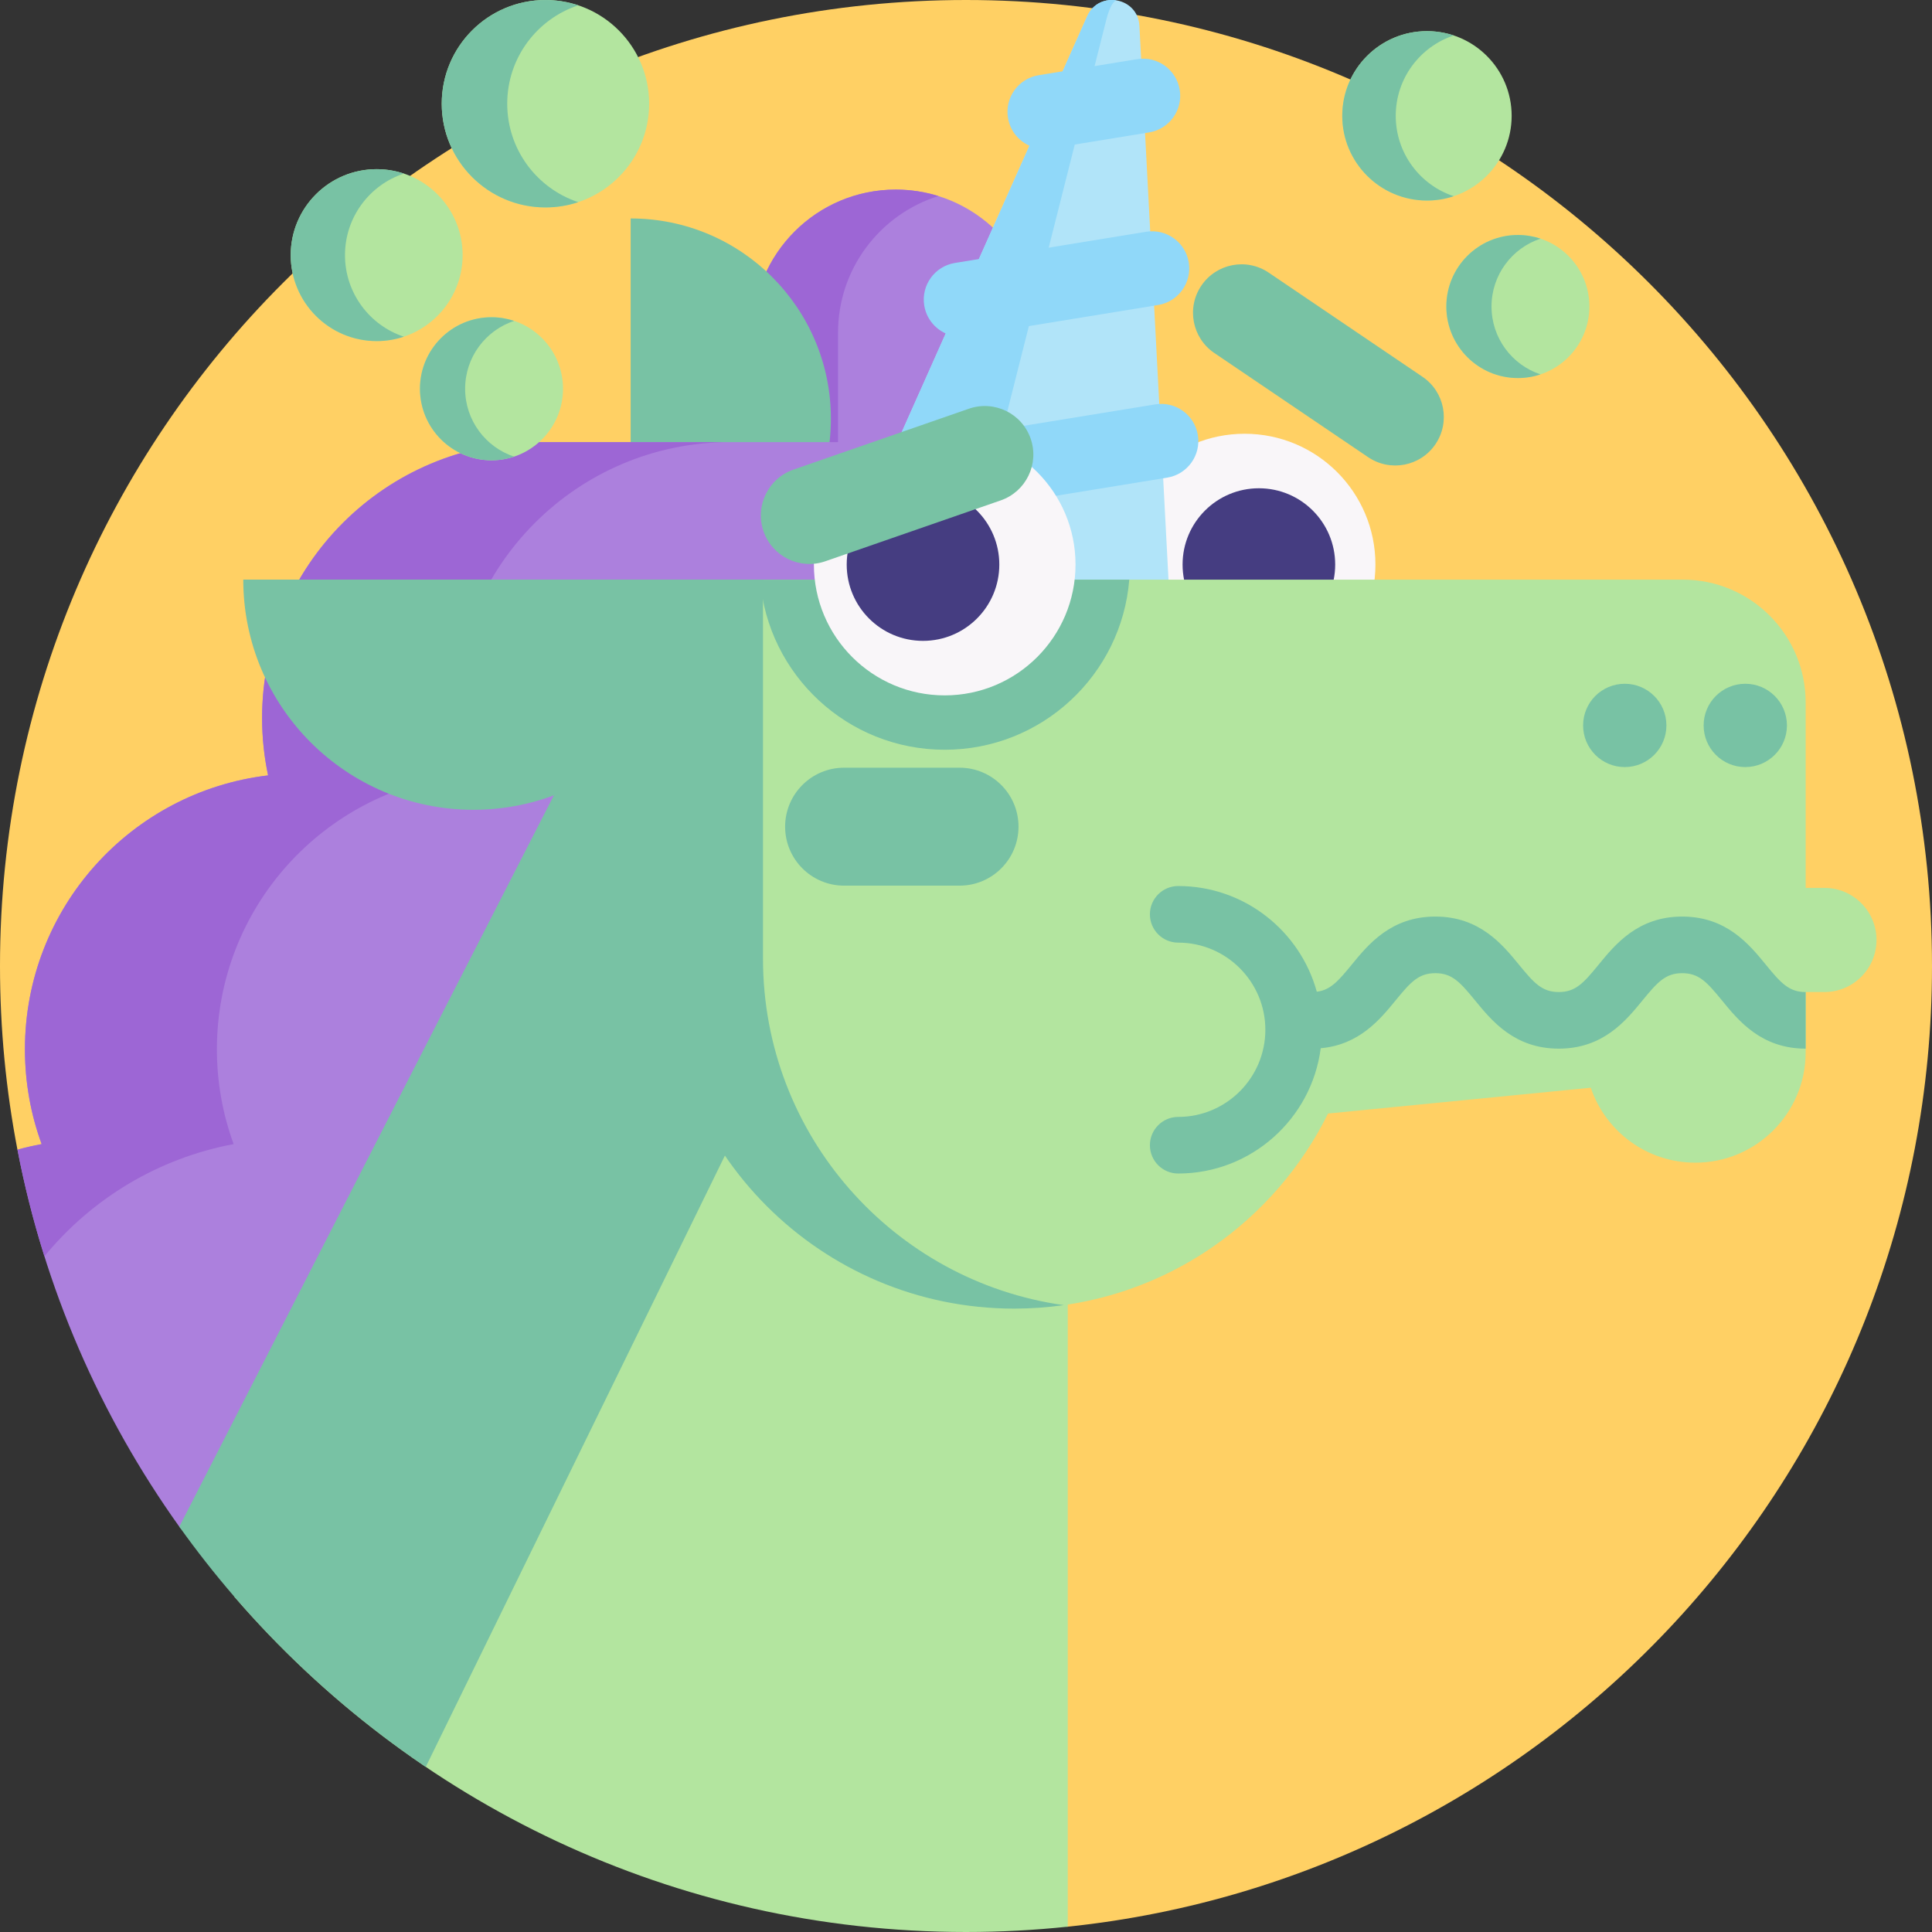 <svg id="Capa_1" enable-background="new 0 0 512 512" height="512" viewBox="0 0 512 512" width="512" xmlns="http://www.w3.org/2000/svg"><rect x="0" y="0" width="512" height="512" fill="#333333" stroke="none"/><g><path d="m512 256c0 132.276-100.322 241.12-229.029 254.596-8.863.928-192.557-104.428-278.35-205.924-3.033-15.758-4.621-32.029-4.621-48.672 0-141.385 114.615-256 256-256s256 114.615 256 256z" fill="#ffd064"/><g><path d="m362.558 121.149-40.75-27.598c-5.88-3.982-7.418-11.977-3.436-17.857 3.982-5.88 11.977-7.418 17.857-3.436l40.75 27.598c5.88 3.982 7.418 11.977 3.436 17.857-3.982 5.88-11.977 7.418-17.857 3.436z" fill="#78c2a4"/><circle cx="329.836" cy="149.616" fill="#f9f6f9" r="34.667"/><circle cx="333.617" cy="149.616" fill="#453d81" r="20.221"/><path d="m237.389 50.243c-20.937 0-37.91 16.973-37.91 37.91v45.891h75.819v-45.891c.001-20.937-16.972-37.91-37.909-37.91z" fill="#ac80dd"/><path d="m248.7 51.953c-15.42 4.82-26.61 19.21-26.61 36.2v45.89h-22.61v-45.89c0-20.93 16.97-37.91 37.91-37.91 3.94 0 7.73.6 11.31 1.71z" fill="#9d66d5"/><g><path d="m310.314 165.988-8.354-159.122c-.399-7.595-10.742-9.515-13.839-2.568l-64.895 145.528z" fill="#b1e4f9"/><g fill="#90d8f9"><path d="m296.05.128c-.812-.151-1.962 1.517-2.869 5.11l-38.043 150.511-31.912-5.923 64.888-145.529c1.551-3.473 4.919-4.729 7.936-4.169z"/><path d="m230.655 138.815c-3.965-.736-7.227-3.882-7.913-8.091-.873-5.361 2.765-10.415 8.126-11.289l75.286-12.269c5.363-.874 10.415 2.765 11.289 8.126s-2.765 10.415-8.126 11.289l-75.286 12.269c-1.152.187-2.29.166-3.376-.035z"/><path d="m252.849 89.065c-3.964-.736-7.226-3.882-7.912-8.09-.874-5.361 2.763-10.416 8.124-11.29l50.684-8.266c5.36-.874 10.415 2.763 11.29 8.124.874 5.361-2.763 10.416-8.124 11.29l-50.684 8.266c-1.153.188-2.292.167-3.378-.034z"/><path d="m275.034 39.312c-3.965-.736-7.227-3.883-7.913-8.092-.873-5.361 2.765-10.415 8.126-11.288l26.104-4.252c5.36-.875 10.415 2.765 11.288 8.126s-2.765 10.415-8.126 11.288l-26.104 4.252c-1.152.188-2.29.167-3.375-.034z"/></g></g><path d="m167.134 57.892c29.306 0 53.064 23.758 53.064 53.064s-23.758 53.064-53.064 53.064z" fill="#78c2a4"/><path d="m266.48 184.59h-51.03c.14 1.88.24 3.78.24 5.69 0 37.45-28.15 68.3-64.44 72.59 1.04 4.91 1.59 9.99 1.59 15.21 0 32.48-21.2 60.01-50.51 69.53 6.13 11.76 9.61 25.12 9.61 39.29 0 23.83 17.652 18.248 1.882 33.698-8.64-7.64-15.878-5.7-23.408-14.43-5.13-5.95-38.314 4.832-42.894-1.578-20.93-29.31-35.83-63.22-42.89-99.92 2.1-.58 4.24-1.07 6.41-1.47-2.87-7.83-4.43-16.3-4.43-25.12 0-37.45 28.15-68.3 64.44-72.59-1.04-4.91-1.59-9.99-1.59-15.21 0-40.38 32.73-73.11 73.11-73.11h92.08c17.58 0 31.83 14.25 31.83 31.82z" fill="#ac80dd"/><path d="m120.33 190.28c0 5.22.56 10.3 1.6 15.21-36.29 4.29-64.45 35.14-64.45 72.59 0 8.82 1.57 17.29 4.44 25.12-20.08 3.75-37.68 14.54-50.14 29.72-2.91-9.2-5.3-18.63-7.15-28.25 2.1-.58 4.24-1.07 6.41-1.47-2.87-7.83-4.43-16.3-4.43-25.12 0-37.45 28.15-68.3 64.44-72.59-1.04-4.91-1.59-9.99-1.59-15.21 0-40.38 32.73-73.11 73.11-73.11h50.88c-40.38 0-73.12 32.73-73.12 73.11z" fill="#9d66d5"/><path d="m483.49 235.3h-4.97v-49.13c0-17.98-14.58-32.56-32.56-32.56h-269.92v100.46c0 51.21 41.52 92.73 92.73 92.73 19.55 0 37.69-6.05 52.64-16.38 12.95-8.948 23.507-21.104 30.535-35.323l69.625-6.842c3.914 11.547 14.831 19.864 27.701 19.864 8.07 0 15.39-3.27 20.68-8.57s8.57-12.61 8.57-20.69v-15.959h4.97c7.62 0 13.8-6.18 13.8-13.8s-6.181-13.8-13.801-13.8z" fill="#b3e59f"/><path d="m282.97 304.03v206.56c-8.86.93-17.86 1.41-26.97 1.41-77.51 0-146.97-34.45-193.91-88.87l113.96-269.52z" fill="#b3e59f"/><g fill="#78c2a4"><path d="m197.67 294.87-84.84 173.38c-18.85-12.75-35.92-27.94-50.74-45.12-5.13-5.95-9.99-12.13-14.57-18.54l128.53-250.98 18.48 26z"/><path d="m64.468 153.606c0 33.687 27.309 60.996 60.996 60.996s60.996-27.309 60.996-60.996z"/><path d="m430.578 203.283c-6.097 0-11.039-4.942-11.039-11.039 0-6.097 4.942-11.039 11.039-11.039 6.097 0 11.039 4.942 11.039 11.039 0 6.097-4.942 11.039-11.039 11.039z"/><path d="m462.52 203.283c-6.097 0-11.039-4.942-11.039-11.039 0-6.097 4.942-11.039 11.039-11.039 6.097 0 11.039 4.942 11.039 11.039 0 6.097-4.943 11.039-11.039 11.039z"/><path d="m281.882 345.876c-4.28.61-8.66.92-13.11.92-51.21 0-92.73-41.52-92.73-92.73v-100.46h26.16v100.46c0 46.78 34.65 85.47 79.68 91.81z"/><path d="m299.27 153.61c-2.03 25.23-23.15 45.08-48.91 45.08s-46.89-19.85-48.92-45.08z"/></g><circle cx="250.358" cy="149.616" fill="#f9f6f9" r="34.667"/><circle cx="244.607" cy="149.616" fill="#453d81" r="20.221"/><path d="m265.203 132.608-46.495 16.137c-6.709 2.328-14.035-1.223-16.363-7.931-2.328-6.709 1.223-14.035 7.931-16.363l46.495-16.137c6.709-2.328 14.035 1.223 16.363 7.931 2.328 6.708-1.223 14.034-7.931 16.363z" fill="#78c2a4"/><path d="m467.969 255.652c-4.401-5.381-10.43-12.752-22.163-12.752-11.732 0-17.76 7.37-22.161 12.752-4.003 4.895-6.124 7.248-10.551 7.248-4.428 0-6.549-2.353-10.553-7.249-4.401-5.381-10.43-12.751-22.164-12.751-11.733 0-17.762 7.37-22.163 12.751-3.588 4.387-5.669 6.726-9.248 7.166-4.433-16.126-19.215-28.011-36.729-28.011-4.143 0-7.5 3.358-7.5 7.5s3.357 7.5 7.5 7.5c12.734 0 23.094 10.36 23.094 23.094s-10.359 23.094-23.094 23.094c-4.143 0-7.5 3.358-7.5 7.5s3.357 7.5 7.5 7.5c19.347 0 35.36-14.502 37.769-33.204 10.208-.906 15.722-7.632 19.819-12.642 4.004-4.895 6.124-7.248 10.552-7.248s6.549 2.353 10.553 7.249c4.401 5.381 10.43 12.751 22.164 12.751 11.733 0 17.761-7.371 22.162-12.752 4.003-4.895 6.124-7.248 10.55-7.248 4.428 0 6.548 2.353 10.552 7.249 4.401 5.381 10.429 12.751 22.162 12.751v-15c-4.427 0-6.548-2.353-10.551-7.248z" fill="#78c2a4"/><g><circle cx="130.249" cy="103.022" fill="#b3e59f" r="18.955"/><path d="m136.244 121.012c-1.88.63-3.89.97-5.99.97-10.47 0-18.96-8.49-18.96-18.96s8.49-18.95 18.96-18.95c2.1 0 4.11.34 5.99.97-7.54 2.5-12.98 9.6-12.98 17.98s5.44 15.49 12.98 17.99z" fill="#78c2a4"/></g><g><circle cx="402.251" cy="81.226" fill="#b3e59f" r="18.955"/><path d="m408.246 99.216c-1.88.63-3.89.97-5.99.97-10.47 0-18.96-8.49-18.96-18.96s8.49-18.95 18.96-18.95c2.1 0 4.11.34 5.99.97-7.54 2.5-12.98 9.6-12.98 17.98s5.44 15.49 12.98 17.99z" fill="#78c2a4"/></g><g><circle cx="378.158" cy="30.694" fill="#b3e59f" r="22.446"/><path d="m385.257 51.997c-2.226.746-4.606 1.149-7.093 1.149-12.398 0-22.452-10.054-22.452-22.452s10.054-22.44 22.452-22.44c2.487 0 4.867.402 7.093 1.149-8.929 2.96-15.371 11.368-15.371 21.292.001 9.922 6.443 18.342 15.371 21.302z" fill="#78c2a4"/></g><g><circle cx="99.821" cy="67.606" fill="#b3e59f" r="22.779"/><path d="m107.026 89.225c-2.259.757-4.675 1.166-7.198 1.166-12.582 0-22.785-10.203-22.785-22.785s10.203-22.773 22.785-22.773c2.524 0 4.939.408 7.198 1.166-9.061 3.004-15.598 11.537-15.598 21.607-.001 10.07 6.537 18.615 15.598 21.619z" fill="#78c2a4"/></g><g><circle cx="144.548" cy="27.484" fill="#b3e59f" r="27.484"/><path d="m153.241 53.569c-2.726.913-5.64 1.406-8.685 1.406-15.181 0-27.491-12.31-27.491-27.491s12.31-27.477 27.491-27.477c3.045 0 5.96.493 8.685 1.406-10.933 3.625-18.821 13.92-18.821 26.071s7.889 22.46 18.821 26.085z" fill="#78c2a4"/></g><path d="m254.287 203.449h-30.594c-8.632 0-15.629 6.998-15.629 15.629 0 8.632 6.998 15.629 15.629 15.629h30.594c8.632 0 15.629-6.998 15.629-15.629 0-8.631-6.997-15.629-15.629-15.629z" fill="#78c2a4"/></g></g></svg>